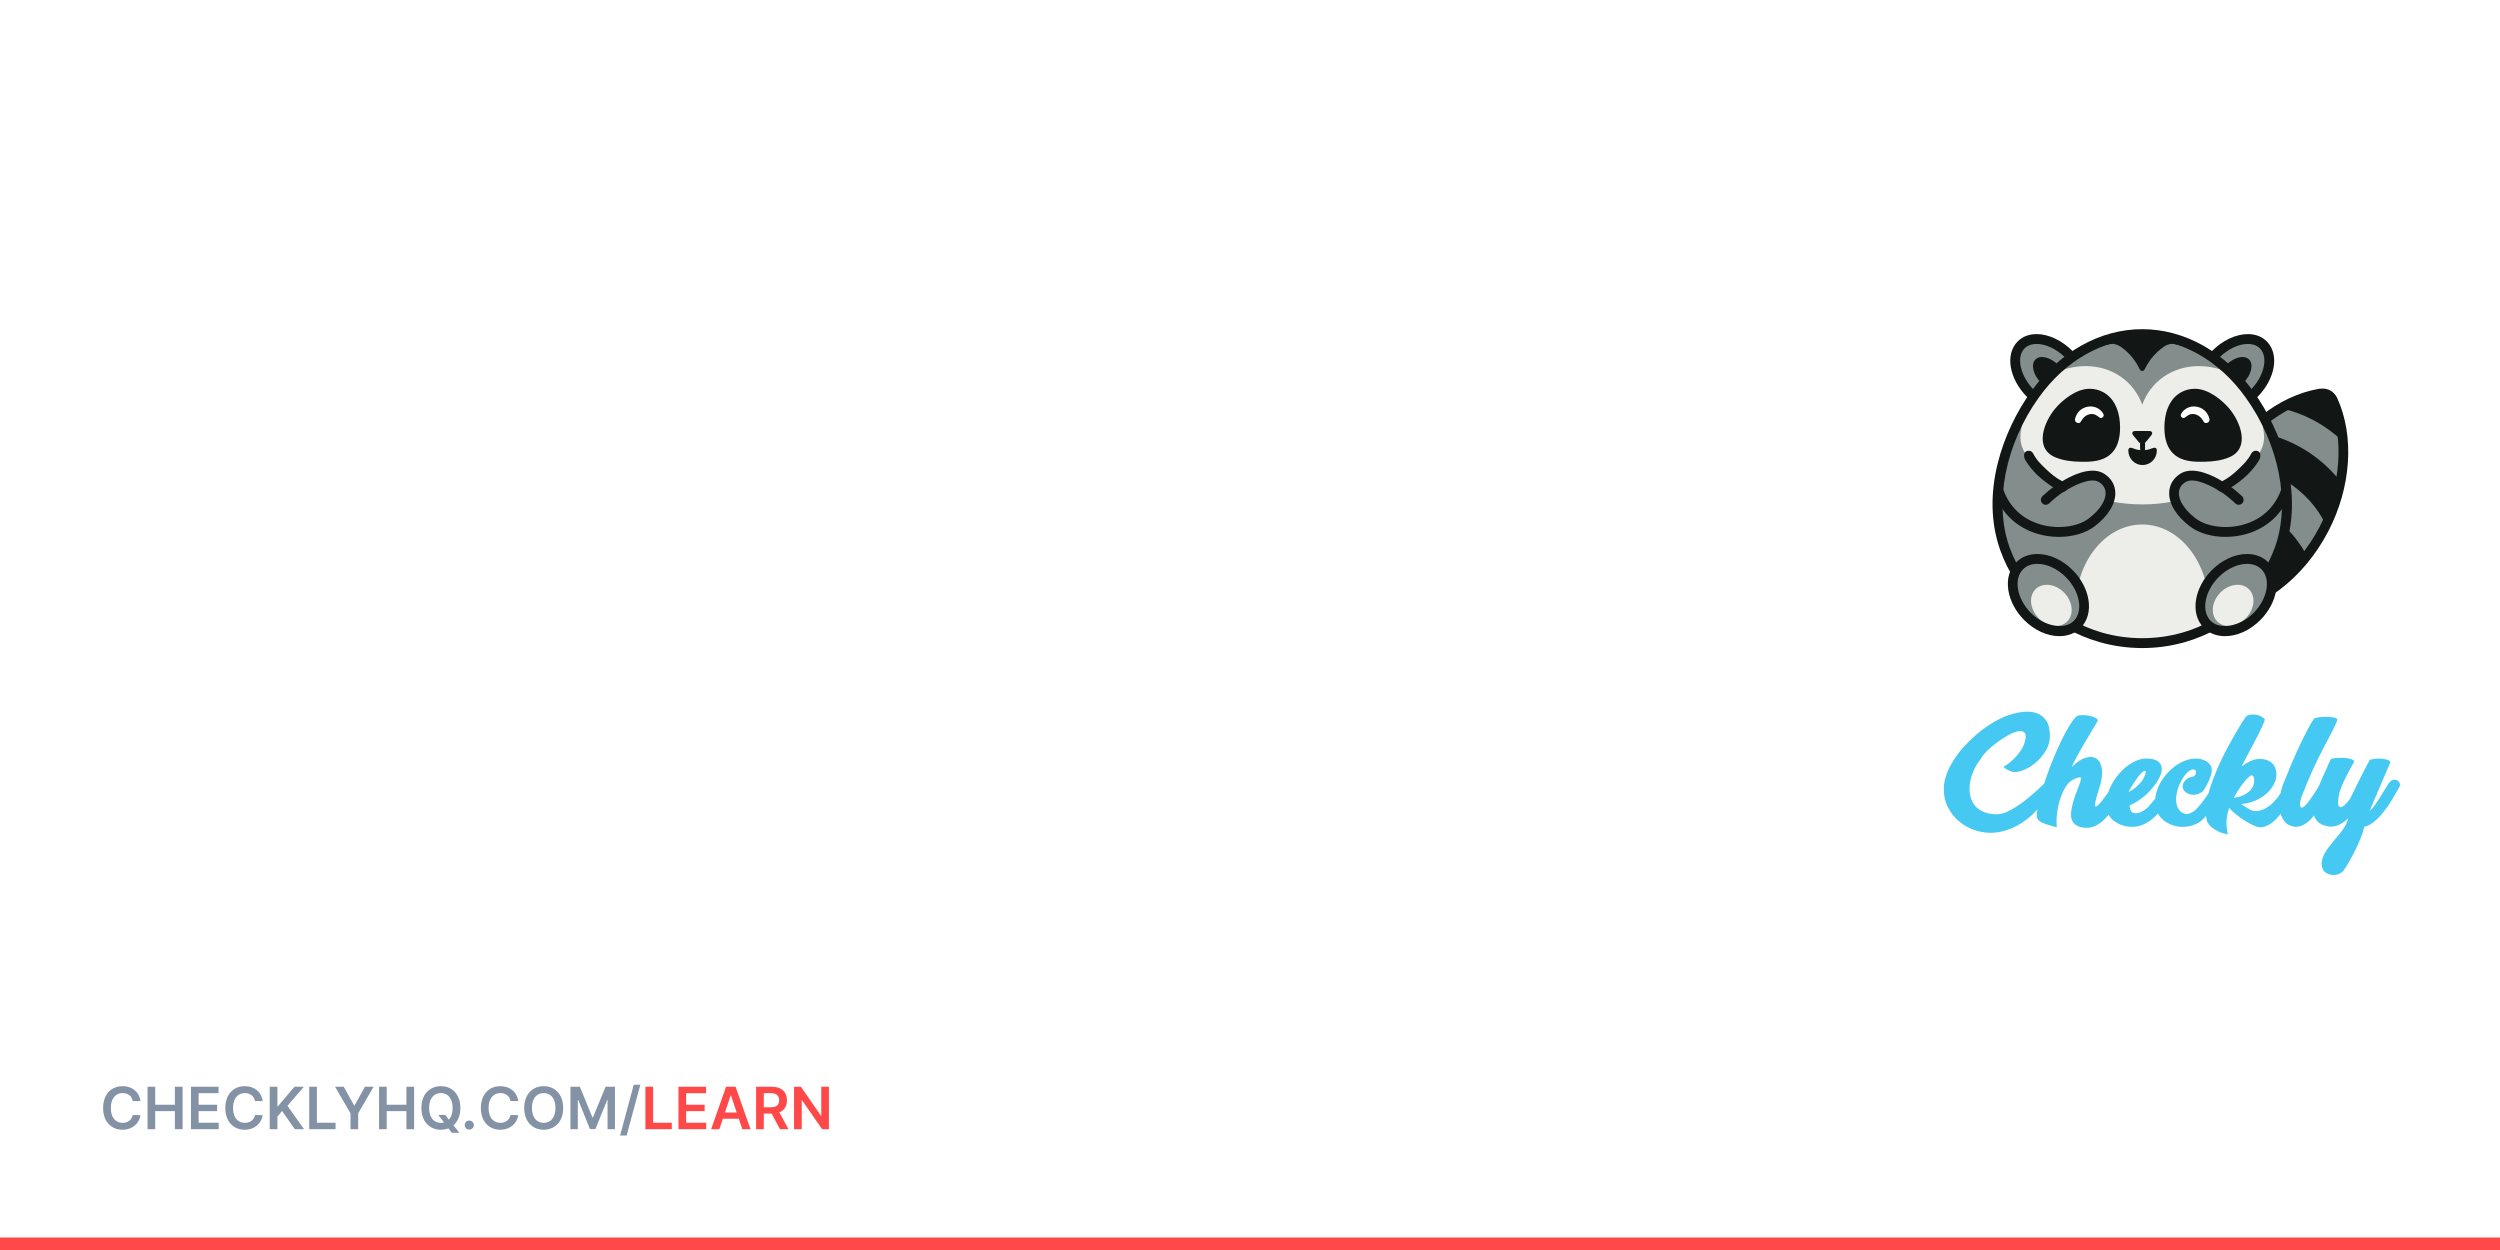 <svg width="600" height="300" viewBox="0 0 600 300" fill="none" xmlns="http://www.w3.org/2000/svg">
<rect width="600" height="300" fill="white"/>
<path fill-rule="evenodd" clip-rule="evenodd" d="M559.874 96.03C559.625 95.52 559.263 95.053 558.723 94.756C558.128 94.43 557.478 94.375 556.87 94.484L556.827 94.46C547.679 96.041 538.449 103.011 532.881 113.694C526.882 125.206 526.796 137.846 531.682 146.496C541.498 145.698 551.747 138.492 557.745 126.981C563.335 116.263 563.785 104.576 559.874 96.03Z" fill="#828D8C"/>
<path fill-rule="evenodd" clip-rule="evenodd" d="M556.808 95.663C547.795 97.308 539.039 104.41 533.913 114.246C528.487 124.659 527.894 136.725 532.334 145.245C541.785 144.147 551.288 136.842 556.713 126.429C561.9 116.485 562.704 105.028 558.814 96.526C558.65 96.191 558.433 95.942 558.164 95.794C557.854 95.621 557.453 95.575 557.073 95.647C556.982 95.66 556.89 95.672 556.808 95.663ZM531.682 147.678C531.265 147.678 530.877 147.452 530.67 147.082C525.374 137.708 525.825 124.703 531.848 113.143C537.43 102.432 546.694 95.012 556.631 93.295C556.724 93.276 556.822 93.274 556.918 93.283C557.74 93.184 558.568 93.329 559.277 93.717C559.978 94.103 560.53 94.705 560.92 95.508C565.122 104.689 564.297 116.951 558.777 127.532C552.754 139.09 542.407 146.81 531.775 147.673C531.743 147.676 531.714 147.678 531.682 147.678Z" fill="#121716"/>
<path fill-rule="evenodd" clip-rule="evenodd" d="M555.591 101.045C558.14 102.436 560.402 104.119 562.305 105.961C562.037 102.388 561.239 99.011 559.874 96.03C559.625 95.52 559.263 95.053 558.723 94.756C558.128 94.43 557.478 94.375 556.87 94.484L556.827 94.46C553.672 95.007 550.518 96.235 547.496 97.989C550.174 98.585 552.927 99.591 555.591 101.045Z" fill="#121716"/>
<path fill-rule="evenodd" clip-rule="evenodd" d="M541.286 103.648C538.852 106.071 536.53 108.813 534.394 111.869C538.902 111.555 543.882 112.66 548.394 115.34C552.882 117.998 556.252 121.839 558.185 125.951C559.76 122.526 560.956 119.093 561.822 115.728C559.477 112.642 556.446 109.902 552.793 107.733C549.073 105.522 545.158 104.193 541.286 103.648Z" fill="#121716"/>
<path fill-rule="evenodd" clip-rule="evenodd" d="M529.66 118.16C528.12 121.179 526.823 124.198 525.768 127.189C529.968 127.087 534.396 128.183 538.373 130.646C542.394 133.12 544.189 136.884 546.022 140.757C549.643 138.986 551.414 135.599 553.342 132.801C551.024 128.714 547.686 125.098 543.328 122.411C538.982 119.725 534.294 118.384 529.66 118.16Z" fill="#121716"/>
<path fill-rule="evenodd" clip-rule="evenodd" d="M496.594 85.1C500.411 88.963 501.434 94.195 498.877 96.782C496.323 99.369 491.156 98.335 487.341 94.47C483.526 90.606 482.502 85.374 485.057 82.787C487.612 80.2 492.778 81.236 496.594 85.1Z" fill="#828D8C"/>
<path fill-rule="evenodd" clip-rule="evenodd" d="M494.064 87.664C495.981 89.598 496.591 92.125 495.436 93.293C494.274 94.467 491.782 93.849 489.868 91.91C487.956 89.971 487.345 87.451 488.503 86.279C489.663 85.104 492.15 85.725 494.064 87.664Z" fill="#121716"/>
<path fill-rule="evenodd" clip-rule="evenodd" d="M488.79 82.545C487.949 82.545 486.762 82.732 485.882 83.623C483.822 85.709 484.868 90.295 488.166 93.635C490.262 95.758 492.87 97.025 495.142 97.025C495.983 97.025 497.173 96.838 498.052 95.947C499.005 94.983 499.335 93.457 498.982 91.65C498.595 89.67 497.453 87.641 495.769 85.935C493.672 83.812 491.065 82.545 488.79 82.545ZM495.142 99.388C492.263 99.388 489.039 97.863 486.516 95.305C482.179 90.914 481.176 85.047 484.232 81.952C485.376 80.793 486.951 80.182 488.79 80.182C491.669 80.182 494.893 81.707 497.419 84.265C499.427 86.296 500.794 88.756 501.27 91.191C501.781 93.796 501.223 96.079 499.702 97.618C498.558 98.777 496.981 99.388 495.142 99.388Z" fill="#121716"/>
<path fill-rule="evenodd" clip-rule="evenodd" d="M531.682 85.1C527.864 88.963 526.841 94.195 529.398 96.782C531.953 99.369 537.12 98.335 540.935 94.47C544.75 90.606 545.773 85.374 543.218 82.787C540.664 80.2 535.497 81.236 531.682 85.1Z" fill="#828D8C"/>
<path fill-rule="evenodd" clip-rule="evenodd" d="M534.212 87.664C532.295 89.598 531.684 92.125 532.839 93.293C534.002 94.467 536.493 93.849 538.407 91.91C540.319 89.971 540.93 87.451 539.773 86.279C538.612 85.104 536.126 85.725 534.212 87.664Z" fill="#121716"/>
<path fill-rule="evenodd" clip-rule="evenodd" d="M532.507 85.935C530.823 87.641 529.681 89.67 529.293 91.65C528.94 93.457 529.27 94.983 530.223 95.947C531.103 96.838 532.293 97.025 533.134 97.025C535.406 97.025 538.013 95.758 540.11 93.635C543.407 90.295 544.454 85.709 542.393 83.623C541.514 82.732 540.326 82.545 539.485 82.545C537.211 82.545 534.604 83.812 532.507 85.935ZM528.573 97.618C527.053 96.079 526.495 93.796 527.005 91.191C527.482 88.756 528.849 86.296 530.857 84.265C533.382 81.707 536.607 80.182 539.485 80.182C541.324 80.182 542.899 80.793 544.043 81.952C547.1 85.047 546.097 90.914 541.76 95.305C539.237 97.863 536.012 99.388 533.134 99.388C531.294 99.388 529.717 98.777 528.573 97.618Z" fill="#121716"/>
<path fill-rule="evenodd" clip-rule="evenodd" d="M539.905 94.708C533.888 86.305 524.621 80.182 514.138 80.182C503.654 80.182 494.388 86.305 488.371 94.708C481.051 104.927 476.809 119.414 481.164 131.669C484.852 142.049 493.706 149.938 504.117 152.943C507.371 153.884 510.753 154.353 514.138 154.353C517.522 154.353 520.904 153.884 524.159 152.943C534.569 149.938 543.423 142.049 547.111 131.669C551.466 119.414 547.225 104.927 539.905 94.708Z" fill="#828D8C"/>
<path fill-rule="evenodd" clip-rule="evenodd" d="M542.391 99.358C541.974 97.68 540.914 96.088 539.927 94.707C538.669 92.949 537.261 91.301 535.736 89.778C530.296 87.133 524.079 87.138 519.339 90.375C516.868 92.065 515.136 94.424 514.138 97.112C513.14 94.424 511.407 92.065 508.937 90.375C504.196 87.138 497.979 87.133 492.539 89.778C491.015 91.301 489.606 92.949 488.348 94.707C487.361 96.088 486.301 97.68 485.884 99.358C485.449 101.105 484.822 103.45 484.905 105.217C485.039 108.093 486.796 110.212 489.116 111.733C489.684 112.106 495.753 116.81 495.188 117.145C495.616 116.891 496.156 116.581 496.758 116.261V116.798C498.959 115.499 502.159 113.907 504.301 114.156L504.329 114.16C504.39 114.167 504.44 114.195 504.5 114.207C505.09 114.363 505.607 114.654 506.004 115.144C506.92 116.272 507.002 117.576 506.683 118.843C506.92 118.668 507.132 118.446 507.362 118.259C507.337 119.132 507.141 119.794 507.141 119.794L506.742 120.362C509.092 120.812 511.56 121.059 514.115 121.059H514.129C514.147 121.059 514.152 121.059 514.152 121.059C516.715 121.059 519.183 120.812 521.533 120.362L521.134 119.794C521.134 119.794 520.939 119.132 520.913 118.259C521.143 118.446 521.355 118.668 521.593 118.843C521.274 117.576 521.355 116.272 522.272 115.144C522.668 114.654 523.186 114.363 523.776 114.207C523.835 114.195 523.885 114.167 523.947 114.16L523.974 114.156C526.116 113.907 529.316 115.499 531.518 116.798V116.261C532.119 116.581 532.66 116.891 533.088 117.145C532.523 116.81 538.592 112.106 539.159 111.733C541.479 110.212 543.237 108.093 543.371 105.217C543.453 103.45 542.826 101.105 542.391 99.358Z" fill="#EDEDEA"/>
<path fill-rule="evenodd" clip-rule="evenodd" d="M514.138 125.875C505.302 125.875 498.143 134.802 498.143 145.815C498.143 148.015 498.44 150.122 498.966 152.1C499.932 152.393 500.89 152.709 501.881 152.942C505.863 153.884 509.999 154.352 514.138 154.352C518.277 154.352 522.413 153.884 526.395 152.942C527.386 152.709 528.343 152.393 529.309 152.1C529.836 150.122 530.132 148.015 530.132 145.815C530.132 134.802 522.974 125.875 514.138 125.875Z" fill="#EDEDEA"/>
<path fill-rule="evenodd" clip-rule="evenodd" d="M515.943 107.802C515.549 107.932 515.136 107.996 514.723 108.031C514.756 107.959 514.814 107.904 514.814 107.823V106.221C514.888 106.164 514.968 106.125 515.031 106.046L516.271 104.528C516.761 103.927 516.531 103.436 515.76 103.436H512.515C511.745 103.436 511.515 103.927 512.005 104.528L513.244 106.046C513.354 106.182 513.486 106.277 513.621 106.351V107.823C513.621 107.904 513.677 107.959 513.707 108.031C513.294 107.994 512.884 107.929 512.492 107.802C511.986 107.638 510.94 107.024 510.797 107.978C510.797 108.035 510.797 108.093 510.797 108.151C510.797 110.059 512.319 111.606 514.213 111.61H514.222C516.116 111.606 517.638 110.059 517.638 108.151C517.638 108.093 517.638 108.035 517.638 107.978C517.495 107.024 516.449 107.638 515.943 107.802Z" fill="#121716"/>
<path fill-rule="evenodd" clip-rule="evenodd" d="M514.138 81.363C504.75 81.363 495.703 86.48 489.317 95.402C481.276 106.625 478.507 120.703 482.263 131.269C485.713 140.985 494.21 148.855 504.436 151.807C510.699 153.616 517.579 153.616 523.837 151.807C534.066 148.855 542.562 140.985 546.012 131.269C549.768 120.703 546.999 106.625 538.961 95.402C532.573 86.48 523.525 81.363 514.138 81.363ZM514.138 155.534C510.614 155.534 507.134 155.045 503.795 154.078C492.694 150.874 483.824 142.647 480.066 132.068C475.2 118.377 480.679 103.433 487.427 94.013C494.258 84.472 503.994 79 514.138 79C524.282 79 534.018 84.472 540.851 94.013C547.597 103.433 553.075 118.377 548.21 132.068C544.452 142.647 535.581 150.874 524.478 154.078C521.141 155.045 517.661 155.534 514.138 155.534Z" fill="#121716"/>
<path fill-rule="evenodd" clip-rule="evenodd" d="M504.762 94.116C503.777 93.579 502.679 93.306 501.496 93.306C498.196 93.306 494.909 96.113 493.298 98.001C490.589 101.174 488.082 107.558 493.264 109.748C495.137 110.54 497.202 110.779 499.217 110.816C501.79 110.867 504.541 110.807 506.572 108.97C508.632 107.105 508.964 104.059 508.773 101.414C508.525 97.98 507.1 95.386 504.762 94.116Z" fill="#121716"/>
<path fill-rule="evenodd" clip-rule="evenodd" d="M504.885 99.632C504.848 99.18 504.358 98.682 504.071 98.423C503.431 97.858 502.612 97.544 501.762 97.544C501.494 97.544 501.218 97.574 500.938 97.634C499.853 97.865 498.941 98.527 498.437 99.452C498.246 99.803 497.92 100.503 498.004 100.902C498.075 101.234 498.385 101.462 498.702 101.52C499.123 101.599 499.288 101.398 499.488 101.052C499.527 100.985 499.568 100.915 499.613 100.842C500.224 99.884 501.086 99.358 502.041 99.358C502.576 99.358 502.902 99.515 503.388 99.84C503.707 100.055 504.055 100.486 504.488 100.255C504.8 100.087 504.903 99.868 504.885 99.632Z" fill="#FFFFFE"/>
<path fill-rule="evenodd" clip-rule="evenodd" d="M523.514 94.116C524.498 93.579 525.597 93.306 526.78 93.306C530.08 93.306 533.366 96.113 534.977 98.001C537.687 101.174 540.194 107.558 535.012 109.748C533.138 110.54 531.073 110.779 529.059 110.816C526.486 110.867 523.735 110.807 521.704 108.97C519.644 107.105 519.311 104.059 519.503 101.414C519.751 97.98 521.175 95.386 523.514 94.116Z" fill="#121716"/>
<path fill-rule="evenodd" clip-rule="evenodd" d="M523.391 99.632C523.427 99.18 523.917 98.682 524.204 98.423C524.845 97.858 525.663 97.544 526.513 97.544C526.782 97.544 527.058 97.574 527.338 97.634C528.423 97.865 529.335 98.527 529.838 99.452C530.03 99.803 530.355 100.503 530.271 100.902C530.2 101.234 529.891 101.462 529.574 101.52C529.152 101.599 528.988 101.398 528.788 101.052C528.749 100.985 528.708 100.915 528.662 100.842C528.051 99.884 527.19 99.358 526.235 99.358C525.699 99.358 525.374 99.515 524.888 99.84C524.569 100.055 524.22 100.486 523.787 100.255C523.475 100.087 523.373 99.868 523.391 99.632Z" fill="#FFFFFE"/>
<path fill-rule="evenodd" clip-rule="evenodd" d="M490.978 121.149C490.668 121.149 490.358 121.024 490.128 120.777C489.686 120.302 489.709 119.554 490.178 119.106C490.445 118.852 492.838 116.595 494.536 115.767C495.112 115.488 495.812 115.73 496.092 116.318C496.373 116.905 496.129 117.611 495.547 117.895C494.385 118.462 492.432 120.205 491.778 120.828C491.552 121.043 491.265 121.149 490.978 121.149Z" fill="#121716"/>
<path fill-rule="evenodd" clip-rule="evenodd" d="M504.919 113.648C501.699 111.687 496.683 114.419 494.946 115.492C493.515 114.781 492.252 113.743 491.097 112.642C489.704 111.317 488.829 110.484 487.899 108.744C487.68 108.421 487.339 108.181 486.921 108.181C485.556 108.181 485.579 109.644 486.121 110.507C487.794 113.166 489.704 114.888 492.286 116.646C493.013 117.14 493.781 117.597 494.6 117.925C494.955 118.068 495.368 118.031 495.689 117.814C497.111 116.856 501.621 114.405 503.72 115.674C504.741 116.295 505.286 117.149 505.338 118.213C505.432 120.131 503.914 122.462 501.277 124.451C498.57 126.494 493.79 127.068 489.659 125.852C486.716 124.987 482.799 122.859 480.839 117.65C480.611 117.036 479.929 116.731 479.334 116.967C478.73 117.198 478.43 117.881 478.66 118.49C480.456 123.265 484.13 126.685 489.007 128.121C490.68 128.615 492.428 128.855 494.137 128.855C497.391 128.855 500.502 127.985 502.672 126.348C505.983 123.849 507.804 120.842 507.668 118.096C507.576 116.249 506.601 114.671 504.919 113.648Z" fill="#121716"/>
<path fill-rule="evenodd" clip-rule="evenodd" d="M537.297 121.149C537.607 121.149 537.917 121.024 538.148 120.777C538.59 120.302 538.567 119.554 538.097 119.106C537.831 118.852 535.438 116.595 533.74 115.767C533.163 115.488 532.464 115.73 532.183 116.318C531.903 116.905 532.147 117.611 532.728 117.895C533.89 118.462 535.843 120.205 536.497 120.828C536.723 121.043 537.01 121.149 537.297 121.149Z" fill="#121716"/>
<path fill-rule="evenodd" clip-rule="evenodd" d="M523.356 113.648C526.577 111.687 531.593 114.419 533.33 115.492C534.761 114.781 536.024 113.743 537.179 112.642C538.572 111.317 539.446 110.484 540.377 108.744C540.595 108.421 540.937 108.181 541.354 108.181C542.719 108.181 542.697 109.644 542.154 110.507C540.481 113.166 538.572 114.888 535.989 116.646C535.262 117.14 534.494 117.597 533.676 117.925C533.32 118.068 532.908 118.031 532.587 117.814C531.165 116.856 526.654 114.405 524.555 115.674C523.534 116.295 522.99 117.149 522.937 118.213C522.844 120.131 524.362 122.462 526.998 124.451C529.706 126.494 534.485 127.068 538.617 125.852C541.559 124.987 545.477 122.859 547.437 117.65C547.665 117.036 548.346 116.731 548.941 116.967C549.545 117.198 549.846 117.881 549.616 118.49C547.82 123.265 544.146 126.685 539.269 128.121C537.596 128.615 535.848 128.855 534.139 128.855C530.884 128.855 527.773 127.985 525.604 126.348C522.292 123.849 520.471 120.842 520.608 118.096C520.699 116.249 521.674 114.671 523.356 113.648Z" fill="#121716"/>
<path fill-rule="evenodd" clip-rule="evenodd" d="M496.66 137.715C500.484 141.587 501.332 147.016 498.547 149.834C495.762 152.654 490.401 151.802 486.577 147.927C482.753 144.05 481.905 138.626 484.695 135.806C487.475 132.984 492.836 133.84 496.66 137.715Z" fill="#828D8C"/>
<path fill-rule="evenodd" clip-rule="evenodd" d="M495.372 142.206C497.473 144.338 497.82 147.445 496.14 149.148C494.458 150.851 491.386 150.505 489.282 148.373C487.177 146.238 486.83 143.129 488.512 141.426C490.194 139.723 493.266 140.073 495.372 142.206Z" fill="#EDEDEA"/>
<path fill-rule="evenodd" clip-rule="evenodd" d="M488.979 135.324C487.564 135.324 486.37 135.778 485.52 136.642C484.442 137.731 484.011 139.381 484.31 141.287C484.626 143.33 485.725 145.391 487.402 147.092C490.62 150.355 495.491 151.262 497.722 148.998C498.797 147.909 499.226 146.261 498.93 144.354C498.611 142.31 497.512 140.249 495.835 138.55C493.84 136.531 491.279 135.324 488.979 135.324ZM494.258 152.679C491.309 152.679 488.209 151.25 485.752 148.762C483.728 146.713 482.398 144.186 482.003 141.654C481.586 138.982 482.249 136.607 483.87 134.971C485.164 133.655 486.93 132.96 488.979 132.96C491.926 132.96 495.028 134.389 497.485 136.879C499.509 138.929 500.839 141.451 501.234 143.985C501.651 146.658 500.99 149.032 499.372 150.669C498.073 151.984 496.304 152.679 494.258 152.679Z" fill="#121716"/>
<path fill-rule="evenodd" clip-rule="evenodd" d="M531.616 137.715C527.792 141.587 526.944 147.016 529.729 149.834C532.514 152.654 537.874 151.802 541.699 147.927C545.523 144.05 546.371 138.626 543.581 135.806C540.8 132.984 535.44 133.84 531.616 137.715Z" fill="#828D8C"/>
<path fill-rule="evenodd" clip-rule="evenodd" d="M532.903 142.206C530.802 144.338 530.456 147.445 532.136 149.148C533.817 150.851 536.889 150.505 538.993 148.373C541.099 146.238 541.445 143.129 539.763 141.426C538.081 139.723 535.009 140.073 532.903 142.206Z" fill="#EDEDEA"/>
<path fill-rule="evenodd" clip-rule="evenodd" d="M532.441 138.55C530.763 140.249 529.665 142.31 529.346 144.354C529.05 146.261 529.478 147.909 530.554 148.998C532.785 151.262 537.655 150.355 540.873 147.092C542.551 145.391 543.649 143.33 543.966 141.287C544.264 139.381 543.834 137.731 542.756 136.642C541.906 135.778 540.711 135.324 539.296 135.324C536.997 135.324 534.435 136.531 532.441 138.55ZM528.904 150.669C527.286 149.032 526.625 146.658 527.042 143.985C527.436 141.451 528.767 138.929 530.791 136.879C533.248 134.389 536.35 132.96 539.296 132.96C541.345 132.96 543.111 133.655 544.406 134.971C546.026 136.607 546.69 138.982 546.272 141.654C545.878 144.186 544.547 146.713 542.523 148.762C540.067 151.25 536.967 152.679 534.018 152.679C531.971 152.679 530.203 151.984 528.904 150.669Z" fill="#121716"/>
<path fill-rule="evenodd" clip-rule="evenodd" d="M521.46 81.543C521.515 81.368 521.572 81.198 521.622 81.013C519.197 80.475 516.697 80.182 514.138 80.182C511.578 80.182 509.078 80.475 506.653 81.013C506.704 81.198 506.76 81.368 506.815 81.543L505.541 81.77L505.719 82.319L505.776 82.748C506.147 82.617 506.542 82.531 506.963 82.531C507.64 82.531 508.356 82.813 508.914 83.187C511.015 84.618 512.554 86.547 513.593 88.733C513.709 88.901 513.878 89.035 514.117 89.035C514.381 89.035 514.571 88.878 514.685 88.684H514.703C515.745 86.519 517.274 84.609 519.361 83.187C519.92 82.813 520.635 82.531 521.312 82.531C521.734 82.531 522.128 82.617 522.499 82.748L522.556 82.319L522.734 81.77L521.46 81.543Z" fill="#121716"/>
<path fill-rule="evenodd" clip-rule="evenodd" d="M556.517 188.683C556.797 187.991 557.093 187.29 557.404 186.582C557.77 185.752 558.129 184.972 558.483 184.242C558.616 183.844 558.766 183.49 558.932 183.18C559.098 182.87 559.269 182.527 559.446 182.151C559.491 182.107 559.646 182.063 559.911 182.019C560.177 181.974 560.503 181.936 560.891 181.902C561.278 181.869 561.693 181.858 562.136 181.869C562.578 181.88 562.999 181.919 563.397 181.985C563.796 182.052 564.145 182.146 564.443 182.267C564.742 182.389 564.936 182.55 565.024 182.749C564.847 183.081 564.571 183.578 564.194 184.242C563.818 184.906 563.431 185.636 563.032 186.433C562.634 187.229 562.263 188.053 561.92 188.905C561.577 189.757 561.361 190.526 561.272 191.212C561.118 192.185 561.101 192.86 561.223 193.236C561.344 193.613 561.549 193.779 561.837 193.734C562.125 193.69 562.468 193.469 562.866 193.071C563.265 192.672 563.663 192.185 564.062 191.61C564.792 190.128 565.401 188.894 565.888 187.91C566.375 186.925 566.795 186.09 567.149 185.404C567.504 184.718 567.797 184.148 568.029 183.695C568.262 183.241 568.5 182.804 568.743 182.384C569.075 182.273 569.479 182.184 569.955 182.118C570.431 182.052 570.912 182.035 571.399 182.068C571.886 182.102 572.346 182.179 572.777 182.301C573.209 182.422 573.524 182.616 573.724 182.881L572.96 184.64C572.65 185.371 572.312 186.167 571.947 187.03C571.582 187.893 571.206 188.767 570.818 189.652C570.431 190.537 570.06 191.406 569.706 192.257C569.352 193.109 569.031 193.889 568.743 194.597C568.964 194.42 569.191 194.199 569.424 193.933C569.656 193.668 569.927 193.303 570.237 192.838C570.547 192.374 570.934 191.776 571.399 191.046C571.864 190.316 572.44 189.387 573.126 188.258C573.48 187.661 573.862 187.307 574.271 187.196C574.681 187.085 575.035 187.113 575.334 187.279C575.633 187.445 575.837 187.699 575.948 188.042C576.059 188.385 575.992 188.723 575.749 189.055C575.262 189.94 574.709 190.897 574.089 191.925C573.469 192.954 572.799 193.922 572.08 194.83C571.361 195.737 570.608 196.522 569.822 197.186C569.036 197.85 568.245 198.259 567.448 198.414C567.249 199.233 566.967 200.107 566.602 201.036C566.236 201.965 565.832 202.883 565.39 203.791C564.947 204.698 564.488 205.572 564.012 206.413C563.536 207.253 563.088 207.995 562.667 208.636C562.357 209.123 561.948 209.477 561.438 209.698C560.929 209.92 560.415 210.019 559.895 209.997C559.374 209.975 558.882 209.837 558.417 209.582C557.952 209.328 557.609 208.946 557.388 208.437C557.189 207.862 557.139 207.281 557.238 206.695C557.338 206.108 557.543 205.522 557.853 204.936C558.162 204.349 558.544 203.763 558.998 203.177C559.452 202.59 559.922 202.009 560.409 201.434C560.763 201.014 561.101 200.61 561.422 200.223C561.743 199.836 562.042 199.443 562.318 199.045C562.595 198.646 562.844 198.226 563.065 197.783C563.287 197.341 563.464 196.865 563.597 196.356C563.22 196.71 562.833 197.031 562.435 197.319C562.036 197.606 561.616 197.844 561.173 198.032C560.73 198.22 560.26 198.337 559.762 198.381C559.264 198.425 558.738 198.37 558.185 198.215C557.011 197.905 556.181 197.324 555.694 196.472C555.557 196.231 555.443 195.976 555.353 195.706C555.011 196.175 554.633 196.602 554.217 196.987C553.763 197.407 553.26 197.756 552.706 198.032C552.153 198.309 551.533 198.447 550.847 198.447C549.696 198.292 548.838 197.85 548.274 197.12C547.864 196.59 547.559 195.993 547.359 195.329C547.194 195.534 547.028 195.733 546.862 195.925C546.154 196.743 545.429 197.385 544.688 197.85C543.946 198.314 543.188 198.547 542.413 198.547C542.037 198.547 541.539 198.408 540.919 198.132C540.299 197.855 539.63 197.496 538.91 197.053C538.191 196.611 537.483 196.113 536.785 195.56C536.088 195.007 535.485 194.453 534.976 193.9C534.732 194.608 534.544 195.46 534.411 196.456C534.279 197.451 534.367 198.724 534.677 200.273C533.814 200.096 533.089 199.869 532.502 199.592C531.916 199.316 531.429 199.028 531.041 198.729C530.654 198.431 530.355 198.143 530.145 197.866C529.935 197.59 529.796 197.363 529.73 197.186C529.586 196.778 529.485 196.335 529.427 195.858C529.136 196.18 528.838 196.49 528.534 196.788C527.981 197.297 527.284 197.7 526.443 197.999C525.602 198.298 524.694 198.447 523.72 198.447C523.056 198.447 522.403 198.353 521.761 198.165C521.119 197.977 520.522 197.711 519.968 197.369C519.415 197.026 518.928 196.611 518.507 196.124C518.271 195.851 518.07 195.557 517.904 195.242C517.774 195.384 517.643 195.523 517.511 195.659C516.692 196.5 515.801 197.175 514.838 197.684C513.875 198.193 512.807 198.447 511.634 198.447C511.103 198.447 510.539 198.375 509.941 198.231C509.343 198.088 508.779 197.877 508.248 197.601C507.716 197.324 507.24 196.976 506.82 196.555C506.508 196.244 506.264 195.896 506.086 195.512C505.858 195.799 505.627 196.069 505.392 196.323C504.595 197.186 503.738 197.828 502.819 198.248C501.9 198.668 500.854 198.779 499.681 198.58C499.194 198.491 498.79 198.353 498.469 198.165C498.148 197.977 497.888 197.767 497.689 197.534C497.49 197.302 497.34 197.048 497.241 196.771C497.141 196.495 497.08 196.212 497.058 195.925C497.014 195.372 497.053 194.769 497.174 194.116C497.296 193.463 497.457 192.805 497.656 192.141C497.855 191.477 498.076 190.83 498.32 190.2C498.563 189.569 498.785 188.999 498.984 188.49C499.161 187.982 499.294 187.578 499.382 187.279C499.471 186.98 499.482 186.776 499.416 186.665C499.349 186.554 499.189 186.527 498.934 186.582C498.68 186.637 498.309 186.765 497.822 186.964C497.269 187.207 496.77 187.583 496.328 188.092C495.885 188.601 495.498 189.204 495.166 189.901C494.834 190.598 494.551 191.339 494.319 192.125C494.087 192.91 493.909 193.696 493.788 194.481C493.666 195.267 493.594 196.019 493.572 196.738C493.55 197.457 493.572 198.071 493.638 198.58C492.731 198.314 491.984 198.093 491.397 197.916C490.811 197.739 490.335 197.557 489.969 197.369C489.604 197.18 489.339 196.976 489.173 196.755C489.007 196.533 488.879 196.246 488.791 195.892C488.83 195.377 488.899 194.827 488.996 194.243C488.69 194.59 488.367 194.929 488.027 195.261C487.097 196.168 486.079 196.965 484.972 197.651C483.866 198.337 482.692 198.879 481.453 199.277C480.213 199.675 478.963 199.874 477.701 199.874C476.373 199.874 475.034 199.631 473.683 199.144C472.333 198.657 471.121 197.949 470.048 197.02C468.974 196.091 468.105 194.957 467.441 193.618C466.777 192.279 466.467 190.747 466.512 189.021C466.556 187.982 466.783 186.903 467.192 185.786C467.602 184.668 468.155 183.562 468.852 182.467C469.55 181.371 470.369 180.298 471.309 179.247C472.25 178.196 473.257 177.212 474.331 176.293C475.404 175.375 476.528 174.545 477.701 173.804C478.874 173.063 480.058 172.438 481.254 171.929C482.56 171.42 483.86 171.077 485.155 170.9C486.45 170.723 487.606 170.79 488.625 171.099C489.643 171.409 490.462 172.023 491.082 172.941C491.702 173.86 492 175.159 491.978 176.841C491.956 177.947 491.652 179.009 491.065 180.027C490.479 181.045 489.759 181.947 488.907 182.732C488.055 183.518 487.136 184.143 486.151 184.607C485.166 185.072 484.275 185.304 483.478 185.304C483.124 185.304 482.709 185.194 482.233 184.972C481.757 184.751 481.276 184.452 480.789 184.076C481.918 183.412 482.914 182.605 483.777 181.653C484.64 180.702 485.271 179.784 485.67 178.899C486.179 177.527 486.306 176.592 486.051 176.094C485.797 175.596 485.321 175.386 484.624 175.464C483.927 175.541 483.085 175.845 482.1 176.376C481.115 176.907 480.158 177.521 479.228 178.218C478.299 178.915 477.469 179.634 476.738 180.376C476.008 181.117 475.543 181.731 475.344 182.218C474.68 183.036 474.132 183.927 473.7 184.889C473.268 185.852 472.975 186.814 472.82 187.777C472.665 188.739 472.654 189.674 472.787 190.581C472.92 191.489 473.23 192.296 473.717 193.004C474.204 193.712 474.879 194.282 475.742 194.713C476.605 195.145 477.679 195.383 478.963 195.427C479.915 195.471 480.955 195.211 482.084 194.647C483.213 194.083 484.375 193.353 485.57 192.457C486.765 191.56 487.961 190.554 489.156 189.436C489.649 188.976 490.13 188.52 490.601 188.068C490.687 187.801 490.775 187.533 490.866 187.262C491.408 185.647 492.006 184.032 492.659 182.417C493.312 180.802 493.976 179.297 494.651 177.903C495.326 176.509 495.985 175.287 496.627 174.236C497.269 173.185 497.833 172.427 498.32 171.962C498.541 171.763 498.962 171.652 499.582 171.63C500.201 171.608 500.816 171.658 501.424 171.78C502.033 171.901 502.553 172.078 502.985 172.311C503.417 172.543 503.555 172.803 503.4 173.091C503.179 173.489 502.885 173.987 502.52 174.584C502.155 175.182 501.767 175.829 501.358 176.526C500.948 177.223 500.522 177.942 500.08 178.683C499.637 179.424 499.227 180.138 498.851 180.824C498.475 181.51 498.143 182.135 497.855 182.699C497.567 183.263 497.368 183.722 497.257 184.076C498.386 182.926 499.476 182.19 500.528 181.869C501.579 181.548 502.448 181.615 503.134 182.068C503.821 182.522 504.258 183.341 504.446 184.524C504.634 185.708 504.44 187.207 503.865 189.021C503.533 190.039 503.3 190.803 503.168 191.311C503.035 191.82 502.935 192.23 502.869 192.539C502.78 193.004 502.769 193.303 502.836 193.436C502.902 193.568 503.024 193.585 503.201 193.485C503.378 193.386 503.594 193.203 503.848 192.938C504.103 192.672 504.363 192.351 504.628 191.975C504.894 191.643 505.16 191.295 505.425 190.93C505.617 190.666 505.801 190.414 505.975 190.173C505.985 190.143 505.996 190.113 506.006 190.083C506.195 189.552 506.41 189.044 506.654 188.557C507.119 187.65 507.672 186.803 508.314 186.018C508.956 185.232 509.653 184.546 510.406 183.96C511.158 183.374 511.933 182.909 512.73 182.566C513.527 182.223 514.302 182.052 515.054 182.052C516.382 182.052 517.34 182.279 517.926 182.732C518.513 183.186 518.812 183.767 518.823 184.475C518.834 185.183 518.607 185.968 518.142 186.831C517.677 187.694 517.08 188.546 516.349 189.387C515.619 190.227 514.789 190.996 513.859 191.693C512.929 192.39 512.011 192.927 511.103 193.303C511.125 193.9 511.236 194.343 511.435 194.63C511.634 194.918 511.894 195.095 512.215 195.161C512.536 195.228 512.901 195.2 513.311 195.078C513.721 194.957 514.124 194.763 514.523 194.498C514.921 194.276 515.336 193.928 515.768 193.452C516.2 192.976 516.637 192.457 517.08 191.892C517.141 191.814 517.202 191.736 517.262 191.657C517.362 190.695 517.611 189.756 518.009 188.839C518.408 187.921 518.933 187.052 519.586 186.234C520.239 185.415 520.964 184.696 521.761 184.076C522.558 183.457 523.405 182.964 524.301 182.599C525.198 182.234 526.089 182.052 526.974 182.052C527.372 182.052 527.787 182.102 528.219 182.201C528.651 182.301 529.055 182.456 529.431 182.666C529.807 182.876 530.123 183.141 530.377 183.462C530.632 183.783 530.781 184.165 530.825 184.607C530.848 185.05 530.781 185.531 530.626 186.051C530.471 186.571 530.278 187.074 530.045 187.561C529.813 188.048 529.575 188.49 529.331 188.889C529.088 189.287 528.9 189.597 528.767 189.818C528.568 190.017 528.258 190.222 527.837 190.432C527.417 190.642 526.919 190.747 526.343 190.747C525.989 190.747 525.624 190.675 525.247 190.532C524.871 190.388 524.556 190.178 524.301 189.901C524.047 189.624 523.892 189.287 523.836 188.889C523.781 188.49 523.919 188.048 524.251 187.561C524.628 187.074 525.037 186.759 525.48 186.615C525.923 186.471 526.354 186.344 526.775 186.234C526.775 186.145 526.808 186.034 526.874 185.902C526.941 185.769 526.991 185.625 527.024 185.47C527.057 185.315 527.062 185.177 527.04 185.055C527.018 184.934 526.93 184.84 526.775 184.773H526.808C526.432 184.574 526.011 184.624 525.546 184.923C525.081 185.221 524.633 185.669 524.202 186.267C523.77 186.864 523.383 187.567 523.039 188.374C522.696 189.182 522.464 189.995 522.342 190.814C522.22 191.632 522.243 192.407 522.409 193.137C522.575 193.867 522.956 194.464 523.554 194.929H523.521C524.096 195.283 524.572 195.432 524.949 195.377C525.325 195.322 525.779 195.139 526.31 194.83C526.664 194.608 527.04 194.276 527.439 193.834C527.837 193.391 528.252 192.888 528.684 192.324C529.116 191.76 529.553 191.146 529.995 190.482C530.006 190.466 530.016 190.451 530.026 190.435C530.323 189.314 530.7 188.157 531.158 186.964C531.667 185.636 532.22 184.325 532.818 183.031C533.415 181.736 534.035 180.492 534.677 179.297C535.319 178.102 535.928 177.013 536.503 176.028C537.079 175.043 537.593 174.191 538.047 173.472C538.501 172.753 538.85 172.239 539.093 171.929C539.359 171.708 539.707 171.57 540.139 171.514C540.571 171.459 541.013 171.47 541.467 171.547C541.921 171.625 542.341 171.769 542.729 171.979C543.116 172.189 543.398 172.427 543.575 172.692C543.487 173.024 543.304 173.506 543.028 174.136C542.751 174.767 542.413 175.469 542.015 176.244C541.616 177.018 541.196 177.82 540.753 178.65C540.31 179.48 539.895 180.26 539.508 180.99C539.121 181.72 538.789 182.35 538.512 182.881C538.235 183.412 538.064 183.767 537.997 183.944C538.639 183.457 539.331 183.036 540.072 182.682C540.814 182.328 541.594 182.151 542.413 182.151C543.52 182.151 544.422 182.433 545.119 182.998C545.817 183.562 546.221 184.364 546.331 185.404C546.398 186.333 546.215 187.235 545.783 188.109C545.352 188.983 544.743 189.768 543.957 190.465C543.171 191.162 542.253 191.732 541.201 192.174C540.15 192.617 539.027 192.882 537.831 192.971L539.823 194.216C540.443 194.603 541.107 194.741 541.816 194.63C542.612 194.52 543.326 194.271 543.957 193.884C544.588 193.496 545.169 193.026 545.7 192.473C546.232 191.92 546.724 191.306 547.178 190.631C547.231 190.553 547.283 190.474 547.336 190.396C547.474 189.696 547.649 189.038 547.859 188.424C548.589 186.61 549.297 184.889 549.984 183.263C550.67 181.637 551.334 180.149 551.976 178.799C552.618 177.45 553.215 176.249 553.769 175.198C554.322 174.147 554.831 173.268 555.296 172.56C555.429 172.405 555.783 172.278 556.358 172.178C556.934 172.078 557.548 172.029 558.201 172.029C558.854 172.029 559.457 172.078 560.011 172.178C560.564 172.278 560.885 172.449 560.974 172.692C560.907 172.958 560.774 173.312 560.575 173.754C560.376 174.197 560.133 174.706 559.845 175.281C559.557 175.856 559.236 176.482 558.882 177.156C558.528 177.831 558.151 178.534 557.753 179.264C555.805 182.981 554.045 186.886 552.474 190.98C552.297 191.378 552.164 191.815 552.075 192.291C551.987 192.766 551.976 193.148 552.042 193.436C552.108 193.723 552.263 193.856 552.507 193.834C552.75 193.812 553.127 193.502 553.636 192.905C553.901 192.573 554.195 192.191 554.516 191.76C554.837 191.328 555.141 190.886 555.429 190.432C555.717 189.978 555.988 189.547 556.242 189.138C556.344 188.975 556.435 188.823 556.517 188.683ZM510.937 190.083C511.247 189.906 511.601 189.68 511.999 189.403C512.398 189.127 512.818 188.767 513.261 188.324C513.704 187.926 514.069 187.473 514.357 186.964C514.645 186.455 514.833 186.023 514.921 185.669C515.01 185.315 514.971 185.1 514.805 185.022C514.639 184.945 514.335 185.127 513.892 185.57C513.604 185.857 513.311 186.206 513.012 186.615C512.713 187.025 512.431 187.434 512.166 187.843C511.9 188.253 511.656 188.64 511.435 189.005C511.214 189.37 511.048 189.652 510.937 189.851V190.083ZM539.591 186.599C539.325 186.842 539.038 187.146 538.728 187.511C538.418 187.876 538.108 188.275 537.798 188.706C537.488 189.138 537.189 189.591 536.902 190.067C536.614 190.543 536.359 191.013 536.138 191.477C537.068 191.345 537.848 191.123 538.479 190.814C539.11 190.504 539.619 190.144 540.006 189.735C540.393 189.326 540.665 188.905 540.82 188.474C540.974 188.042 541.041 187.65 541.019 187.296C540.952 186.588 540.808 186.189 540.587 186.101C540.366 186.012 540.034 186.178 539.591 186.599Z" fill="#45C8F1"/>
<path d="M33.719 264.254C33.406 261.991 31.666 260.679 29.409 260.679C26.749 260.679 24.746 262.618 24.746 265.909C24.746 269.195 26.724 271.139 29.409 271.139C31.83 271.139 33.436 269.573 33.719 267.629L31.86 267.619C31.626 268.812 30.652 269.484 29.434 269.484C27.783 269.484 26.6 268.246 26.6 265.909C26.6 263.612 27.773 262.335 29.439 262.335C30.677 262.335 31.646 263.036 31.86 264.254H33.719ZM35.409 271H37.253V266.675H41.971V271H43.821V260.818H41.971V265.129H37.253V260.818H35.409V271ZM45.827 271H52.489V269.454H47.671V266.675H52.106V265.129H47.671V262.364H52.449V260.818H45.827V271ZM63.046 264.254C62.732 261.991 60.992 260.679 58.735 260.679C56.075 260.679 54.072 262.618 54.072 265.909C54.072 269.195 56.051 271.139 58.735 271.139C61.156 271.139 62.762 269.573 63.046 267.629L61.186 267.619C60.953 268.812 59.978 269.484 58.76 269.484C57.11 269.484 55.926 268.246 55.926 265.909C55.926 263.612 57.1 262.335 58.765 262.335C60.003 262.335 60.972 263.036 61.186 264.254H63.046ZM64.735 271H66.579V267.967L67.708 266.635L70.745 271H72.963L68.99 265.387L72.928 260.818H70.676L66.704 265.496H66.579V260.818H64.735V271ZM74.209 271H80.538V269.454H76.054V260.818H74.209V271ZM80.418 260.818L84.121 267.202V271H85.961V267.202L89.665 260.818H87.582L85.091 265.322H84.992L82.501 260.818H80.418ZM90.971 271H92.816V266.675H97.534V271H99.383V260.818H97.534V265.129H92.816V260.818H90.971V271ZM110.487 265.909C110.487 262.618 108.479 260.679 105.809 260.679C103.134 260.679 101.131 262.618 101.131 265.909C101.131 269.195 103.134 271.139 105.809 271.139C106.455 271.139 107.062 271.025 107.613 270.806L108.454 271.875H110.243L108.831 270.065C109.856 269.17 110.487 267.754 110.487 265.909ZM105.182 267.58L106.559 269.389C106.321 269.454 106.072 269.484 105.809 269.484C104.153 269.484 102.985 268.226 102.985 265.909C102.985 263.592 104.153 262.335 105.809 262.335C107.469 262.335 108.633 263.592 108.633 265.909C108.633 267.162 108.295 268.102 107.718 268.703L106.853 267.58H105.182ZM112.631 271.109C113.218 271.109 113.72 270.622 113.725 270.016C113.72 269.419 113.218 268.932 112.631 268.932C112.025 268.932 111.532 269.419 111.537 270.016C111.532 270.622 112.025 271.109 112.631 271.109ZM124.378 264.254C124.064 261.991 122.324 260.679 120.067 260.679C117.407 260.679 115.404 262.618 115.404 265.909C115.404 269.195 117.383 271.139 120.067 271.139C122.488 271.139 124.094 269.573 124.378 267.629L122.518 267.619C122.285 268.812 121.31 269.484 120.092 269.484C118.442 269.484 117.258 268.246 117.258 265.909C117.258 263.612 118.432 262.335 120.097 262.335C121.335 262.335 122.305 263.036 122.518 264.254H124.378ZM135.165 265.909C135.165 262.618 133.156 260.679 130.487 260.679C127.812 260.679 125.808 262.618 125.808 265.909C125.808 269.195 127.812 271.139 130.487 271.139C133.156 271.139 135.165 269.2 135.165 265.909ZM133.31 265.909C133.31 268.226 132.147 269.484 130.487 269.484C128.831 269.484 127.663 268.226 127.663 265.909C127.663 263.592 128.831 262.335 130.487 262.335C132.147 262.335 133.31 263.592 133.31 265.909ZM136.909 260.818V271H138.678V263.99H138.773L141.587 270.97H142.909L145.723 264.005H145.818V271H147.588V260.818H145.33L142.308 268.196H142.188L139.166 260.818H136.909ZM153.673 260.341H152.097L148.816 272.531H150.392L153.673 260.341Z" fill="#8492A6"/>
<path d="M154.901 271H161.23V269.454H156.745V260.818H154.901V271ZM162.83 271H169.492V269.454H164.675V266.675H169.11V265.129H164.675V262.364H169.453V260.818H162.83V271ZM172.642 271L173.482 268.489H177.31L178.155 271H180.124L176.535 260.818H174.258L170.673 271H172.642ZM173.979 267.008L175.356 262.906H175.436L176.813 267.008H173.979ZM181.465 271H183.31V267.271H185.189L187.188 271H189.246L187.043 266.963C188.241 266.481 188.873 265.457 188.873 264.075C188.873 262.131 187.62 260.818 185.283 260.818H181.465V271ZM183.31 265.74V262.359H185C186.377 262.359 186.994 262.991 186.994 264.075C186.994 265.158 186.377 265.74 185.01 265.74H183.31ZM198.938 260.818H197.103V267.759H197.014L192.221 260.818H190.571V271H192.415V264.065H192.5L197.297 271H198.938V260.818Z" fill="#FF4949"/>
<rect y="297" width="600" height="3" fill="#FF4949"/>
</svg>
